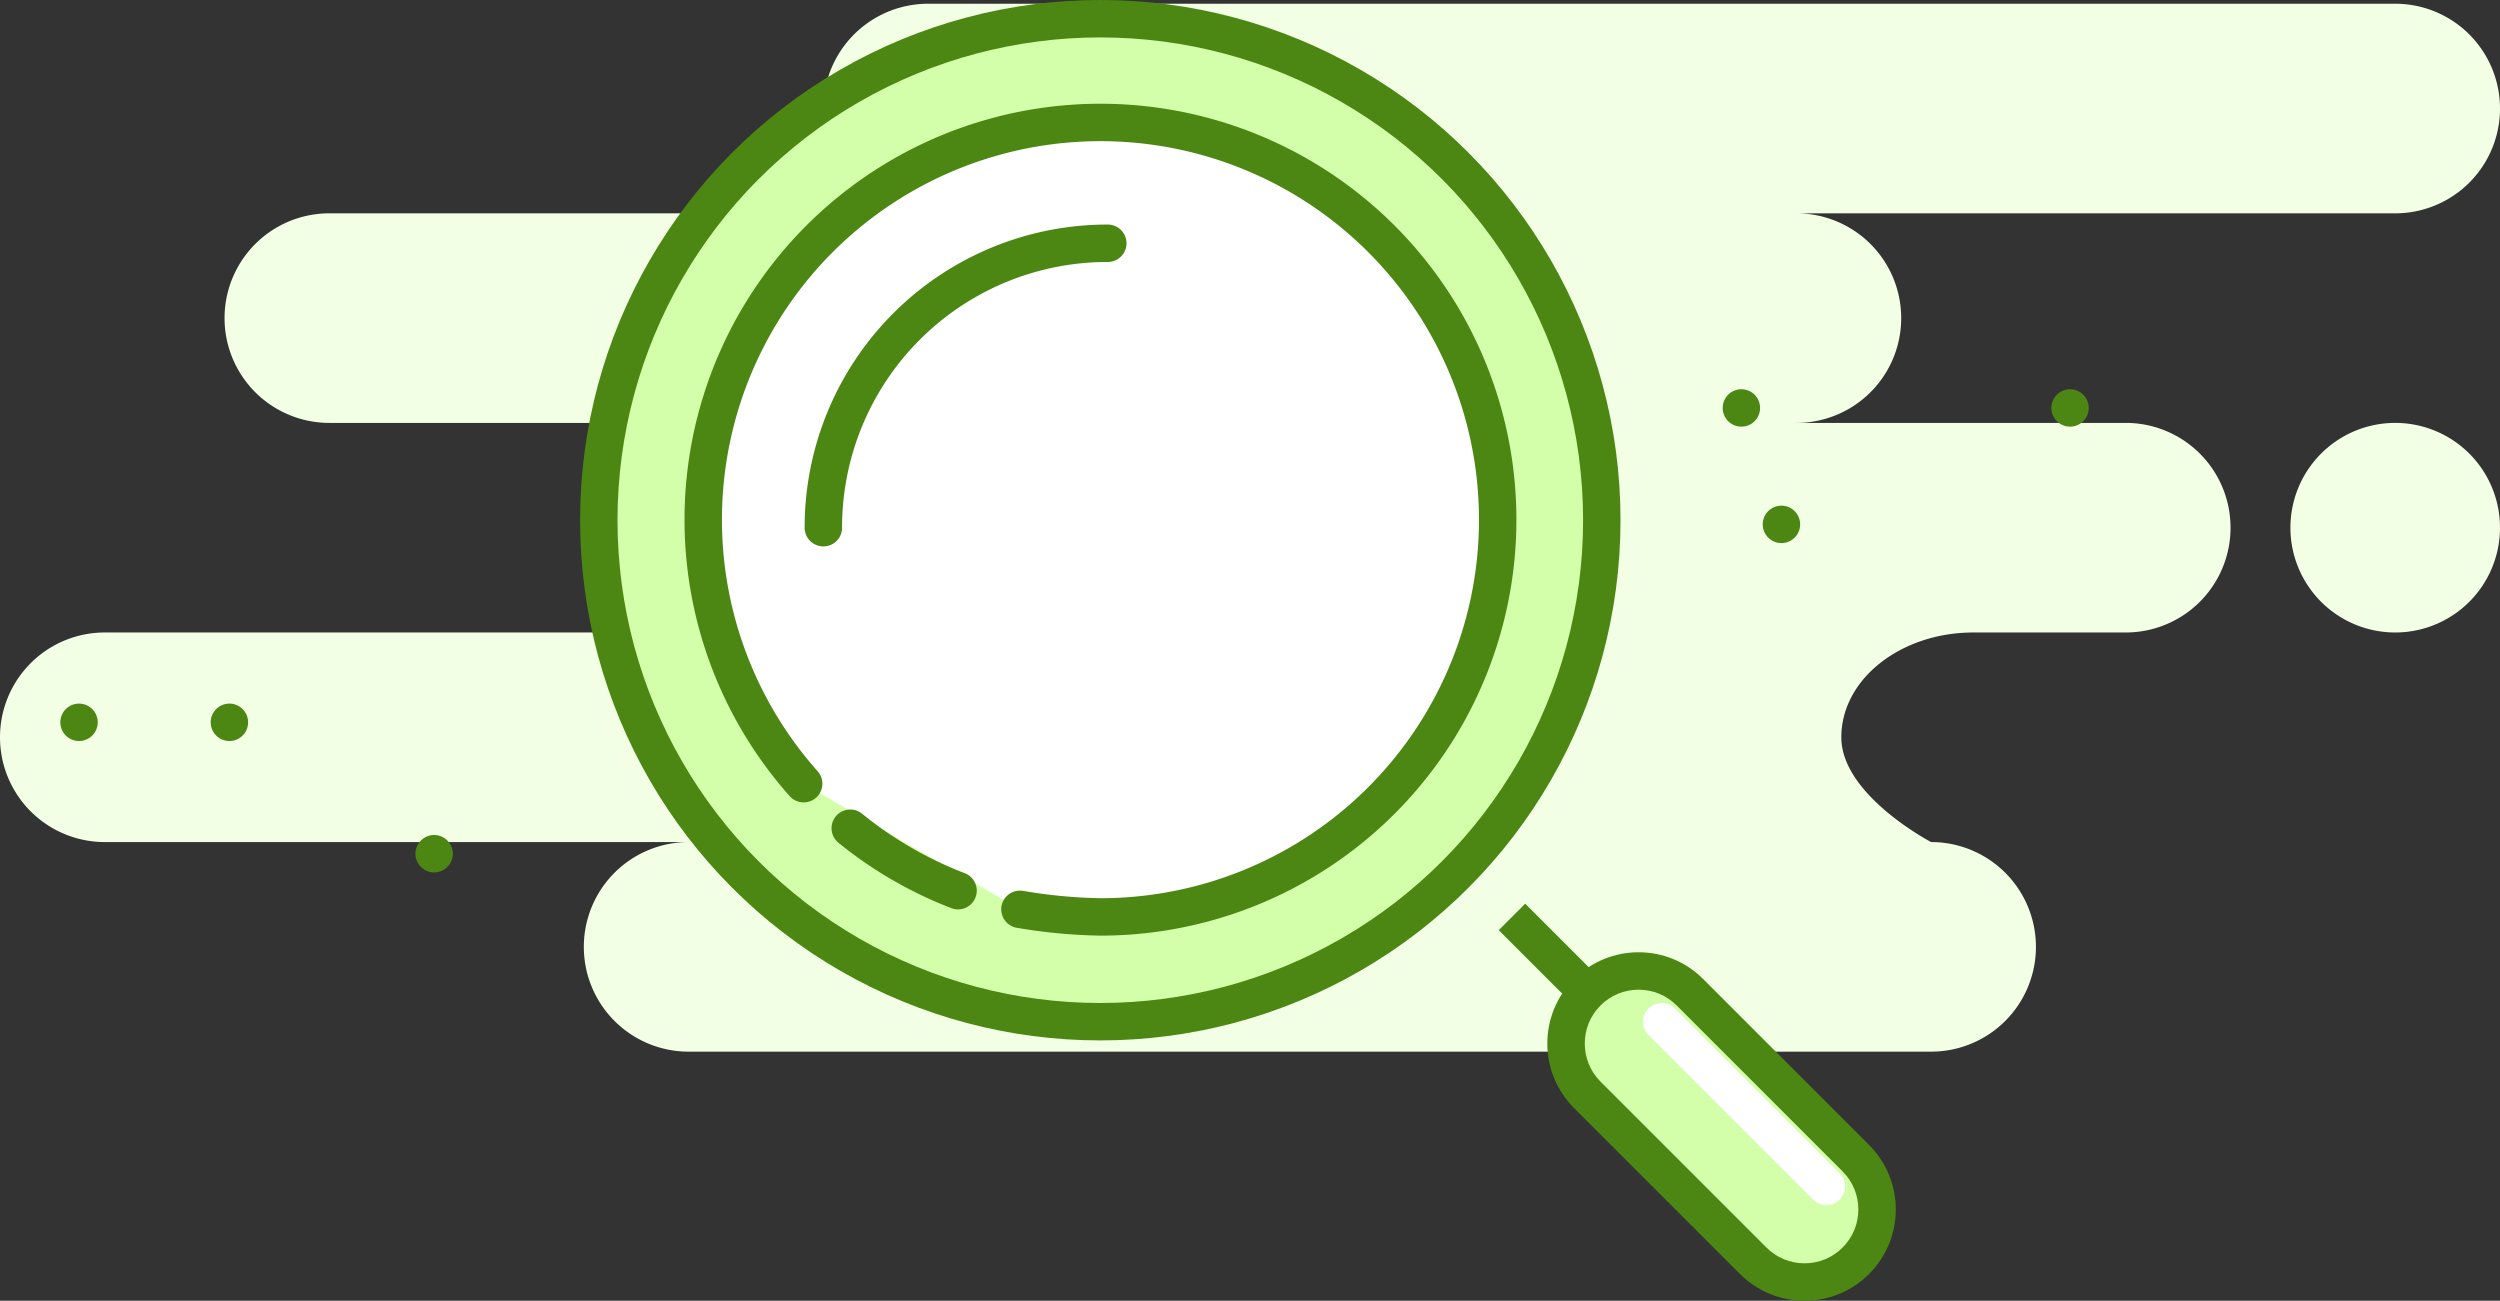 <svg xmlns="http://www.w3.org/2000/svg" width="167" height="86.889" viewBox="0 0 167 86.889">
  <rect x="0" y="0" width="167" height="86.889" fill="#333333" stroke="none"/>
  <g id="NoSearchResult" transform="translate(0 0.25)">
    <path id="Background" d="M46,70a7,7,0,1,1,0-14H7A7,7,0,1,1,7,42H47a7,7,0,0,0,0-14H22a7,7,0,0,1,0-14H62A7,7,0,1,1,62,0h98a7,7,0,0,1,0,14H120a7,7,0,1,1,0,14h22a7,7,0,0,1,0,14H131.826C126.951,42,123,45.134,123,49s6,7,6,7a7,7,0,0,1,0,14ZM153,35a7,7,0,1,1,7,7A7,7,0,0,1,153,35Z" fill="#f2ffe5"/>
    <g id="Search" transform="translate(40 1)">
      <circle id="Oval" cx="33.5" cy="33.5" r="33.5" fill="#d4ffaa" stroke="#4c8613" stroke-miterlimit="10" stroke-width="2.5"/>
      <path id="Oval-2" data-name="Oval" d="M21.132,52.494A35.271,35.271,0,0,0,26.5,53,26.535,26.535,0,1,0,6.684,44.1" transform="translate(7 7)" fill="#fff" stroke="#4c8613" stroke-linecap="round" stroke-miterlimit="10" stroke-width="2.5"/>
      <path id="Oval-3" data-name="Oval" d="M0,0A26.473,26.473,0,0,0,7.2,4.172" transform="translate(16.797 54.075)" fill="none" stroke="#4c8613" stroke-linecap="round" stroke-miterlimit="10" stroke-width="2.5"/>
      <path id="Oval-4" data-name="Oval" d="M19,0A18.979,18.979,0,0,0,0,19" transform="translate(15 15)" fill="none" stroke="#4c8613" stroke-linecap="round" stroke-miterlimit="10" stroke-width="2.5"/>
      <path id="Path_4" data-name="Path 4" d="M0,0,6,6" transform="translate(61 60)" fill="none" stroke="#4c8613" stroke-miterlimit="10" stroke-width="2.5"/>
      <g id="Rectangle" transform="translate(63 62)" fill="#d4ffaa" stroke-miterlimit="10">
        <path d="M 17.543 22.389 C 16.248 22.389 15.031 21.885 14.116 20.97 L 3.03 9.884 C 1.141 7.995 1.141 4.92 3.03 3.03 C 3.946 2.115 5.163 1.611 6.457 1.611 C 7.752 1.611 8.969 2.115 9.884 3.03 L 20.97 14.116 C 22.859 16.005 22.859 19.08 20.97 20.97 C 20.054 21.885 18.837 22.389 17.543 22.389 Z" stroke="none"/>
        <path d="M 6.457 2.861 C 5.497 2.861 4.593 3.235 3.914 3.914 C 2.512 5.316 2.512 7.598 3.914 9.001 L 14.999 20.086 C 15.679 20.765 16.582 21.139 17.543 21.139 C 18.503 21.139 19.407 20.765 20.086 20.086 C 21.488 18.684 21.488 16.402 20.086 14.999 L 9.001 3.914 C 8.321 3.235 7.418 2.861 6.457 2.861 M 6.457 0.361 C 8.018 0.361 9.578 0.956 10.768 2.146 L 21.854 13.232 C 24.234 15.613 24.234 19.473 21.854 21.854 C 19.473 24.234 15.613 24.234 13.232 21.854 L 2.146 10.768 C -0.234 8.387 -0.234 4.527 2.146 2.146 C 3.337 0.956 4.897 0.361 6.457 0.361 Z" stroke="none" fill="#4c8613"/>
      </g>
      <path id="Line" d="M0,0,11,11" transform="translate(71 67)" fill="none" stroke="#fff" stroke-linecap="round" stroke-miterlimit="10" stroke-width="2.5"/>
    </g>
    <path id="Line_8" data-name="Line 8" d="M3,8.778H3ZM22.279,1h0ZM.324,1h0Z" transform="translate(116 26)" fill="none" stroke="#4c8613" stroke-linecap="round" stroke-linejoin="round" stroke-miterlimit="10" stroke-width="2.5"/>
    <path id="Line_8-2" data-name="Line 8" d="M24,9.778h0ZM10.324,1h0ZM.279,1h0Z" transform="translate(5 47)" fill="none" stroke="#4c8613" stroke-linecap="round" stroke-linejoin="round" stroke-miterlimit="10" stroke-width="2.5"/>
  </g>
</svg>
